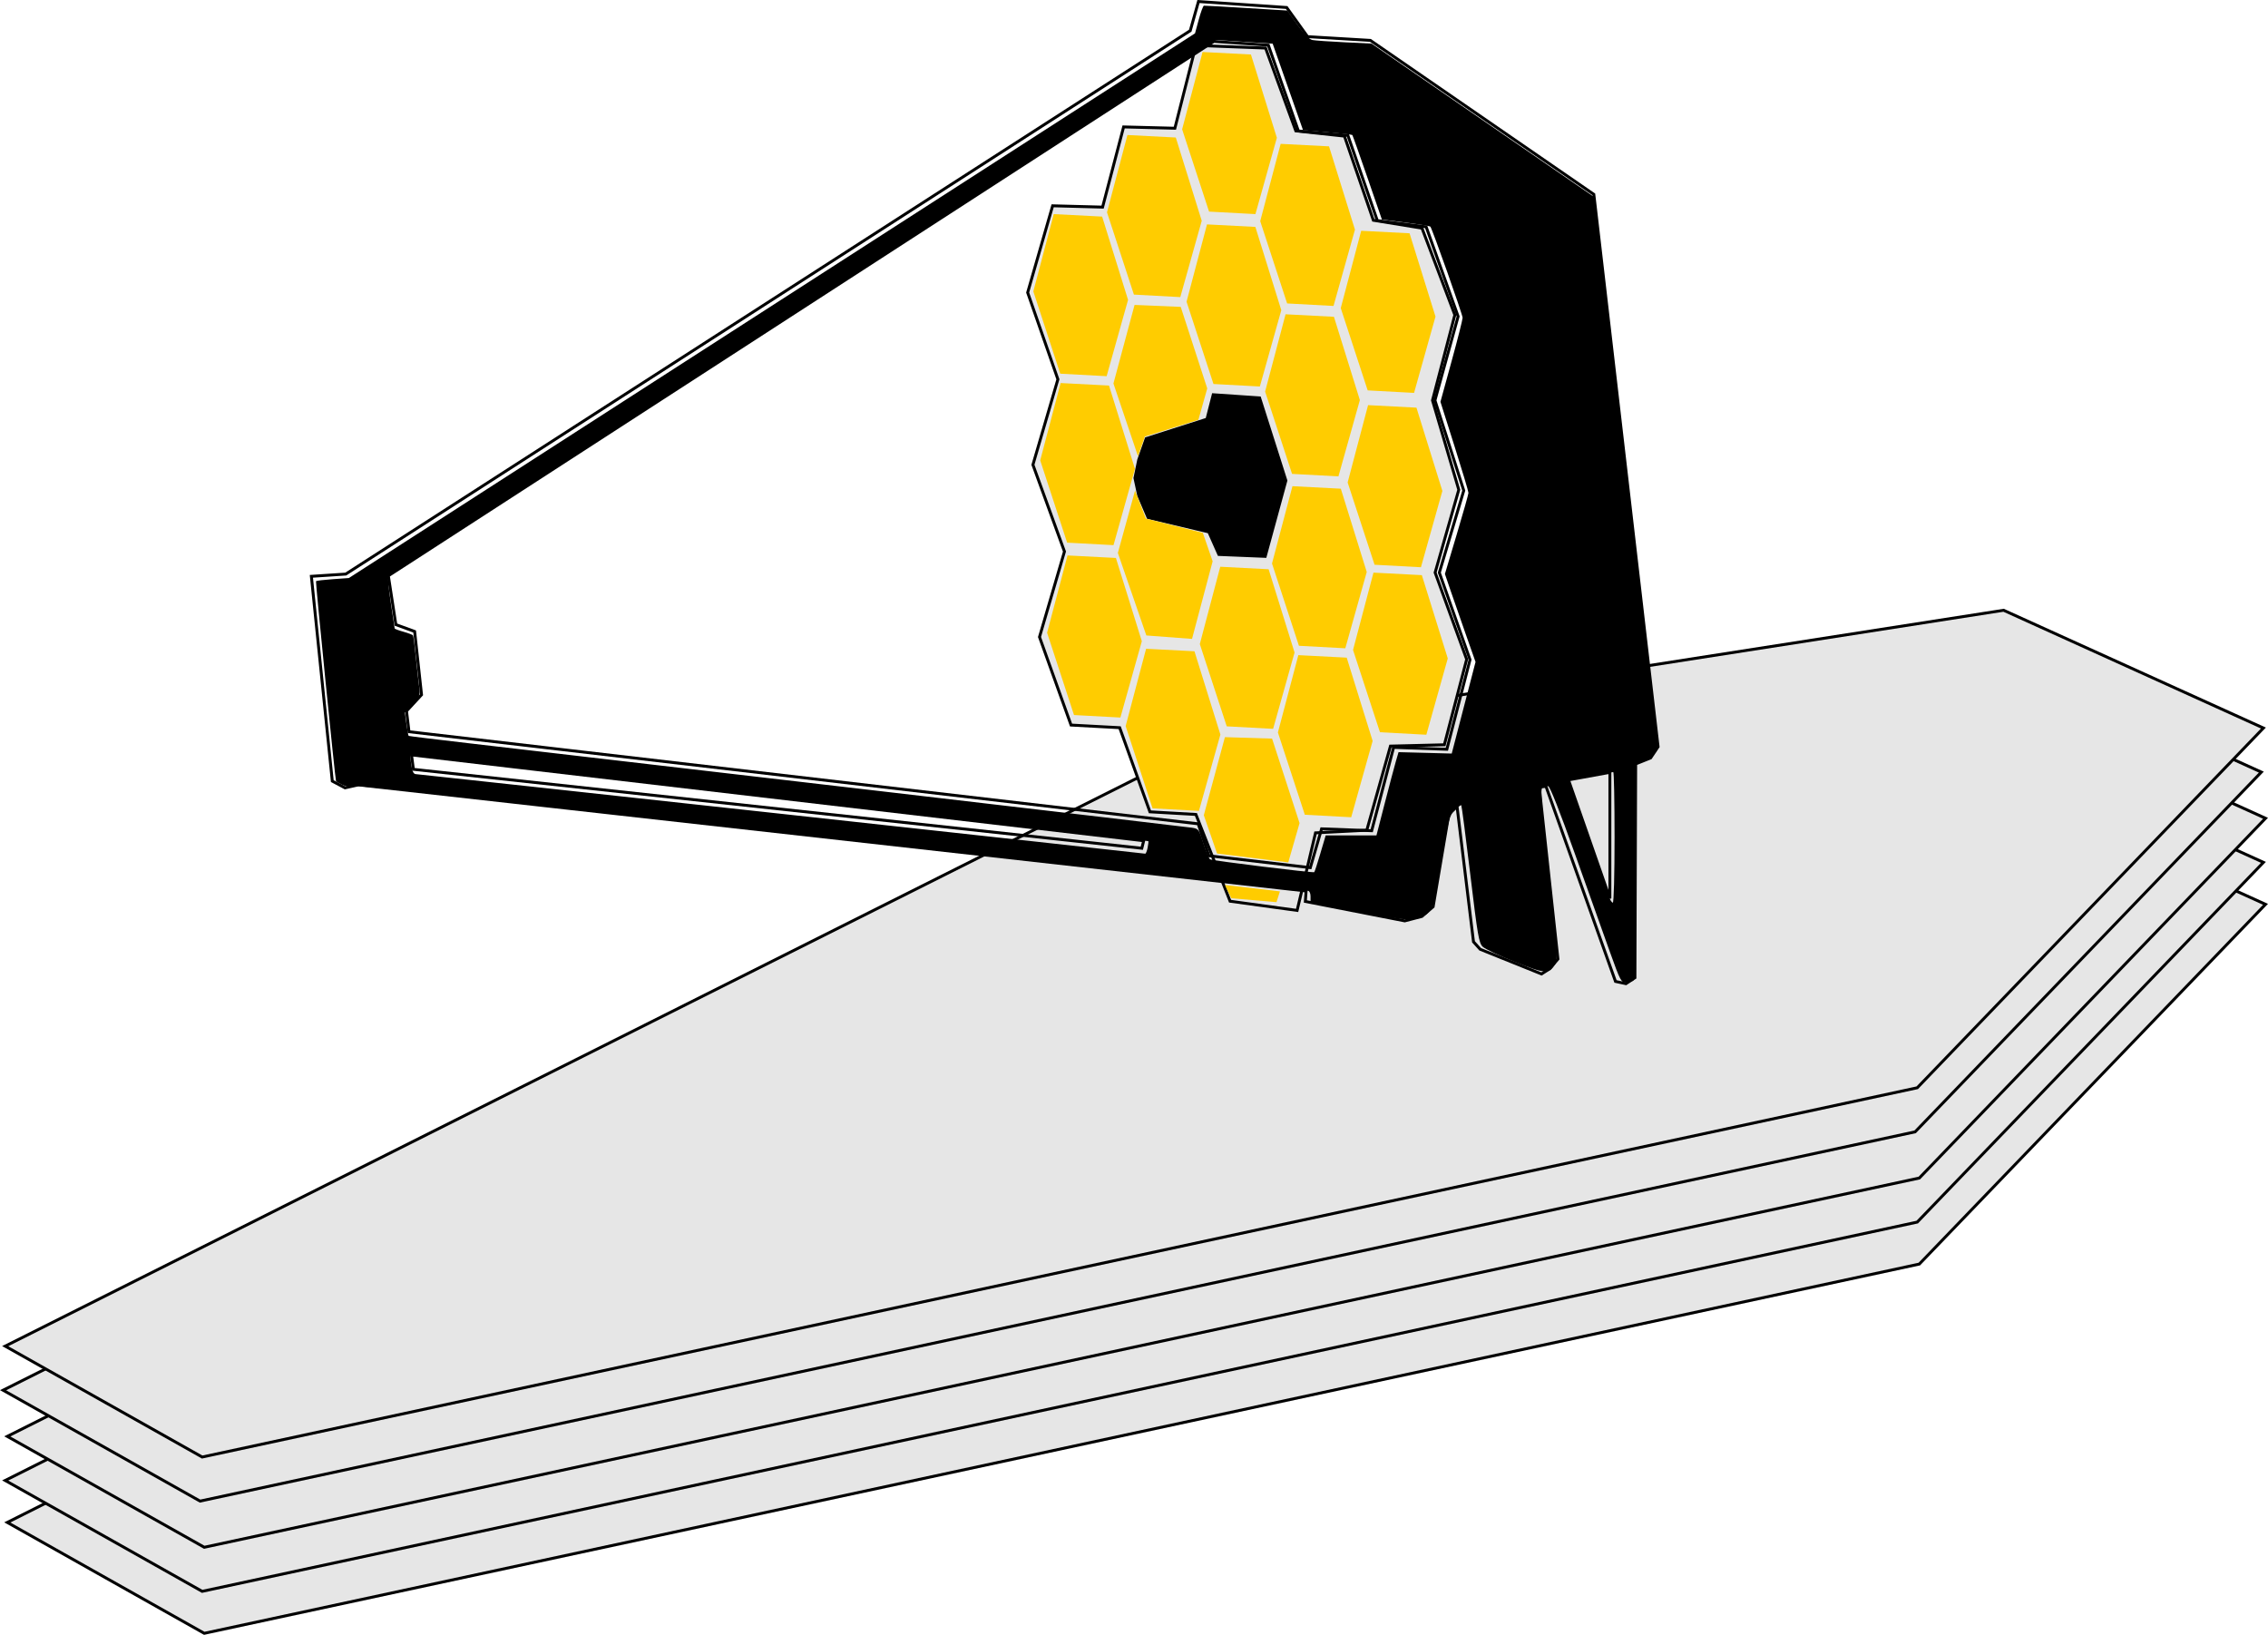 <?xml version="1.0" encoding="UTF-8" standalone="no"?>
<!-- Created with Inkscape (http://www.inkscape.org/) -->

<svg
   width="207.007mm"
   height="149.197mm"
   viewBox="0 0 207.007 149.197"
   version="1.1"
   id="svg11100"
   xml:space="preserve"
   sodipodi:docname="james_webb_telescope.svg"
   inkscape:version="1.2-beta (1b65182c, 2022-04-05)"
   xmlns:inkscape="http://www.inkscape.org/namespaces/inkscape"
   xmlns:sodipodi="http://sodipodi.sourceforge.net/DTD/sodipodi-0.dtd"
   xmlns="http://www.w3.org/2000/svg"
   xmlns:svg="http://www.w3.org/2000/svg"><sodipodi:namedview
     id="namedview11102"
     pagecolor="#ffffff"
     bordercolor="#000000"
     borderopacity="0.25"
     inkscape:pageshadow="2"
     inkscape:pageopacity="0.0"
     inkscape:pagecheckerboard="0"
     inkscape:deskcolor="#d1d1d1"
     inkscape:document-units="mm"
     showgrid="false"
     inkscape:zoom="0.5442921"
     inkscape:cx="-114.82805"
     inkscape:cy="434.50934"
     inkscape:window-width="1800"
     inkscape:window-height="1011"
     inkscape:window-x="0"
     inkscape:window-y="44"
     inkscape:window-maximized="0"
     inkscape:current-layer="layer6" /><defs
     id="defs11097" /><g
     inkscape:groupmode="layer"
     id="layer6"
     inkscape:label="sail layer"
     style="display:inline"
     transform="translate(-28.81,-57.159)"><path
       style="display:inline;fill:#e6e6e6;fill-opacity:1;stroke:#000000;stroke-width:0.265;stroke-dasharray:none;stroke-opacity:1"
       d="M 203.992,172.518 47.454,206.216 29.475,196.096 141.432,139.922 211.877,128.94 235.592,139.688 Z"
       id="path17191"
       sodipodi:nodetypes="ccccccc"
       inkscape:label="bottom sail" /><path
       style="display:inline;fill:#e6e6e6;fill-opacity:1;stroke:#000000;stroke-width:0.265;stroke-dasharray:none;stroke-opacity:1"
       d="M 203.801,168.688 47.263,202.386 29.284,192.266 141.24,136.091 l 70.445,-10.981 23.715,10.748 z"
       id="path17189"
       sodipodi:nodetypes="ccccccc"
       inkscape:label="sail 4" /><path
       style="display:inline;fill:#e6e6e6;fill-opacity:1;stroke:#000000;stroke-width:0.265;stroke-dasharray:none;stroke-opacity:1"
       d="M 203.992,164.666 47.454,198.364 29.475,188.244 141.432,132.069 l 70.445,-10.981 23.715,10.748 z"
       id="path17187"
       sodipodi:nodetypes="ccccccc"
       inkscape:label="middle sail" /><path
       style="display:inline;fill:#e6e6e6;fill-opacity:1;stroke:#000000;stroke-width:0.265;stroke-dasharray:none;stroke-opacity:1"
       d="M 203.609,160.452 47.071,194.15 29.092,184.03 141.049,127.855 l 70.445,-10.981 23.715,10.748 z"
       id="path17185"
       sodipodi:nodetypes="ccccccc"
       inkscape:label="sail 2" /><path
       style="fill:#e6e6e6;fill-opacity:1;stroke:#000000;stroke-width:0.265;stroke-dasharray:none;stroke-opacity:1"
       d="M 203.801,156.43 47.263,190.128 29.284,180.008 141.24,123.833 l 70.445,-10.981 23.715,10.748 z"
       id="path17181"
       sodipodi:nodetypes="ccccccc"
       inkscape:label="top sail" /></g><g
     inkscape:groupmode="layer"
     id="layer7"
     inkscape:label="mirror sides"
     transform="translate(-28.81,-57.159)"><path
       style="display:inline;fill:#e6e6e6;fill-opacity:1;stroke:#000000;stroke-width:0.265;stroke-dasharray:none;stroke-opacity:1"
       d="m 137.963,61.304 -1.919,7.558 -4.679,-0.12 -1.919,7.318 -4.559,-0.12 -2.279,7.918 2.759,7.918 -2.279,7.798 2.879,7.918 -2.279,7.798 2.879,8.038 4.439,0.24 2.759,7.678 4.199,0.24 3.119,7.918 6.118,0.84 1.68,-7.078 4.679,-0.24 2.159,-7.678 4.919,-0.12 2.039,-7.798 -2.879,-7.918 2.159,-7.558 -2.399,-8.158 2.039,-7.798 -2.999,-7.918 -4.439,-0.72 -2.639,-7.678 -4.439,-0.48 -2.759,-7.558 z"
       id="path19593"
       inkscape:label="mirror sides" /></g><g
     inkscape:label="black layer"
     inkscape:groupmode="layer"
     id="layer1"
     transform="translate(-6.006,-74.626)"><path
       style="fill:none;stroke:#000000;stroke-width:0.265;stroke-opacity:1"
       d="m 34.426,127.221 3.138,-0.205 77.08,-49.591 0.75,-2.66 8.049,0.546 1.91,2.66 5.73,0.341 20.396,14.052 5.866,50.409 -0.682,1.023 -1.364,0.546 -0.068,19.509 -0.819,0.546 -0.955,-0.205 -6.344,-17.803 -0.614,0.068 1.705,15.689 -0.75,0.887 -0.75,0.477 -5.593,-2.251 -0.614,-0.682 -1.501,-12.346 -0.75,0.682 -1.432,8.458 -1.023,0.887 -1.569,0.409 -9.072,-1.774 0.068,-0.955 -86.493,-9.686 -1.228,0.273 -1.16,-0.614 z"
       id="path11186" /><path
       style="fill:none;stroke:#000000;stroke-width:0.265;stroke-opacity:1"
       d="m 110.224,152.038 -66.485,-7.203 -0.172,-1.315 66.828,7.832 z"
       id="path11188" /><path
       style="display:inline;fill:none;fill-opacity:1;stroke:#000000;stroke-width:0.265;stroke-opacity:1"
       d="m 41.451,127.171 75.346,-48.764 4.974,0.343 2.744,7.832 4.516,0.4 2.687,7.775 4.459,0.572 2.916,8.175 -2.115,7.66 2.63,8.232 -2.23,7.489 2.801,7.946 -2.115,8.175 -4.859,-0.172 -2.001,7.603 -4.573,-0.172 -1.029,3.544 -9.261,-1.086 -0.972,-2.916 -72.031,-8.404 -0.229,-1.887 1.372,-1.486 -0.629,-5.774 -1.715,-0.629 z"
       id="path11192" /><path
       style="display:inline;fill:none;stroke:#000000;stroke-width:0.265;stroke-dasharray:none;stroke-opacity:1"
       d="m 149.165,145.799 3.78,10.823 v -11.51 z"
       id="path11194" /><path
       style="display:inline;fill:#000000;fill-opacity:1;stroke:none;stroke-width:0.672;stroke-dasharray:none;stroke-opacity:1"
       d="m 663.199,543.496 c -2.083,-5.814 -7.497,-20.991 -12.031,-33.726 -5.284,-14.84 -8.593,-23.215 -9.213,-23.323 -0.532,-0.093 -1.403,0.11 -1.934,0.452 -0.829,0.532 -0.516,4.777 2.207,29.945 2.945,27.216 3.096,29.442 2.105,30.955 -2.223,3.393 -3.295,3.329 -13.791,-0.822 -5.33,-2.108 -10.347,-4.472 -11.149,-5.252 -1.313,-1.278 -1.735,-3.734 -4.274,-24.91 -1.55,-12.92 -2.942,-23.627 -3.095,-23.793 -0.153,-0.166 -1.162,0.589 -2.242,1.678 -1.856,1.87 -2.109,2.843 -4.572,17.597 -2.924,17.513 -3.194,18.128 -8.643,19.653 -2.813,0.788 -4.326,0.603 -19.753,-2.411 l -16.706,-3.264 v -1.878 c 0,-1.035 -0.376,-1.894 -0.839,-1.915 -0.461,-0.02 -74.234,-8.275 -163.938,-18.344 -108.353,-12.162 -163.745,-18.128 -165.025,-17.774 -1.307,0.362 -2.547,0.212 -3.859,-0.467 -1.064,-0.55 -1.959,-1.068 -1.99,-1.151 -0.316,-0.84 -7.113,-68.688 -6.903,-68.909 0.155,-0.163 2.767,-0.474 5.802,-0.689 l 5.52,-0.392 145.716,-93.785 145.716,-93.785 1.285,-4.736 c 0.707,-2.605 1.51,-4.764 1.784,-4.798 0.274,-0.034 6.852,0.328 14.617,0.804 l 14.118,0.866 3.495,4.914 c 2.368,3.33 4.036,5.02 5.173,5.241 0.923,0.18 5.873,0.528 11,0.774 l 9.322,0.447 38.408,26.461 38.408,26.461 1.506,12.898 c 21.88,187.374 20.702,176.532 19.384,178.438 -0.673,0.973 -2.436,2.254 -3.917,2.847 l -2.693,1.078 v 36.787 c 0,27.717 -0.199,36.985 -0.805,37.592 -0.443,0.443 -1.615,0.805 -2.606,0.805 -1.716,0 -1.977,-0.493 -5.587,-10.571 z m 1.614,-39.432 c 0,-12.367 -0.198,-22.485 -0.441,-22.485 -0.242,0 -3.838,0.633 -7.99,1.407 l -7.549,1.407 1.882,5.473 c 2.049,5.958 10.822,30.979 12.097,34.502 0.434,1.2 1.062,2.181 1.395,2.181 0.348,0 0.606,-9.568 0.606,-22.485 z m -101.341,5.562 1.848,-6.233 h 8.742 8.742 l 2.855,-11.075 c 1.57,-6.091 3.281,-12.543 3.802,-14.337 l 0.947,-3.262 9.161,0.242 9.161,0.242 4.1,-15.773 4.1,-15.773 -3.315,-9.397 c -1.823,-5.168 -4.197,-11.986 -5.274,-15.151 l -1.959,-5.754 4.047,-13.538 c 2.226,-7.446 4.055,-13.918 4.065,-14.381 0.01,-0.464 -2.157,-7.71 -4.816,-16.103 l -4.834,-15.26 3.826,-13.936 c 2.105,-7.665 3.819,-14.421 3.809,-15.013 -0.018,-1.131 -10.523,-30.795 -11.114,-31.386 -0.188,-0.188 -4.019,-0.814 -8.514,-1.39 l -8.172,-1.049 -4.979,-14.431 c -2.739,-7.937 -5.083,-14.544 -5.211,-14.683 -0.127,-0.139 -3.999,-0.569 -8.603,-0.956 l -8.372,-0.704 -5.23,-14.892 -5.23,-14.892 -9.749,-0.641 -9.749,-0.641 -142.231,91.998 c -78.227,50.599 -142.496,92.173 -142.82,92.388 -0.326,0.216 0.021,4.318 0.778,9.184 0.752,4.837 1.367,8.926 1.367,9.087 0,0.161 1.367,0.676 3.038,1.144 1.671,0.468 3.149,1.036 3.284,1.262 0.136,0.226 0.588,3.734 1.005,7.794 0.417,4.061 0.933,8.641 1.146,10.177 0.356,2.563 0.167,3.035 -2.282,5.705 l -2.67,2.911 0.539,3.922 c 0.297,2.157 0.637,3.997 0.757,4.088 0.119,0.091 9.731,1.265 21.36,2.609 68.964,7.967 246.375,28.688 248.403,29.013 2.335,0.374 2.462,0.547 3.991,5.421 0.868,2.769 1.894,5.229 2.28,5.468 0.754,0.466 35.446,4.744 35.871,4.424 0.14,-0.106 1.087,-2.997 2.103,-6.425 z m -59.488,-1.978 c 0.233,-1.166 0.347,-2.19 0.252,-2.276 -0.378,-0.339 -253.771,-29.834 -254.035,-29.57 -0.156,0.156 -0.075,1.67 0.179,3.365 0.329,2.194 0.779,3.092 1.561,3.117 1.023,0.033 250.28,27.223 251.2,27.402 0.231,0.045 0.61,-0.873 0.844,-2.039 z"
       id="path17122"
       inkscape:label="main black fill"
       transform="matrix(0.265,0,0,0.265,-22.804,17.467)" /><path
       style="display:inline;fill:#000000;fill-opacity:1;stroke:#000000;stroke-width:0.265;stroke-opacity:1"
       d="m 116.741,110.649 -0.572,2.23 -5.545,1.772 -0.686,1.944 -0.343,1.658 0.343,1.601 0.858,2.001 5.545,1.315 0.915,2.058 4.23,0.172 1.887,-6.917 -2.401,-7.546 z"
       id="path11190"
       inkscape:label="black part of mirror" /></g><g
     inkscape:groupmode="layer"
     id="layer5"
     inkscape:label="mirror layer"
     transform="translate(-28.81,-57.159)"><path
       style="fill:#ffcc00;fill-opacity:1;stroke:none;stroke-width:0.265;stroke-dasharray:none;stroke-opacity:1"
       d="m 124.99,76.697 -1.866,7.055 2.458,7.51 4.233,0.228 1.957,-6.964 -2.367,-7.601 z"
       id="path15303" /><path
       style="fill:#ffcc00;fill-opacity:1;stroke:none;stroke-width:0.265;stroke-dasharray:none;stroke-opacity:1"
       d="m 131.714,69.48 -1.866,7.055 2.458,7.51 4.233,0.228 1.957,-6.964 -2.367,-7.601 z"
       id="path15839" /><path
       style="fill:#ffcc00;fill-opacity:1;stroke:none;stroke-width:0.265;stroke-dasharray:none;stroke-opacity:1"
       d="m 138.572,61.905 -1.866,7.055 2.458,7.51 4.233,0.228 1.957,-6.964 -2.367,-7.601 z"
       id="path15841" /><path
       style="fill:#ffcc00;fill-opacity:1;stroke:none;stroke-width:0.265;stroke-dasharray:none;stroke-opacity:1"
       d="m 145.699,70.287 -1.866,7.055 2.458,7.51 4.233,0.228 1.957,-6.964 -2.367,-7.601 z"
       id="path15843" /><path
       style="fill:#ffcc00;fill-opacity:1;stroke:none;stroke-width:0.265;stroke-dasharray:none;stroke-opacity:1"
       d="m 138.976,77.638 -1.866,7.055 2.458,7.51 4.233,0.228 1.957,-6.964 -2.367,-7.601 z"
       id="path15845" /><path
       style="fill:#ffcc00;fill-opacity:1;stroke:none;stroke-width:0.265;stroke-dasharray:none;stroke-opacity:1"
       d="m 146.147,85.841 -1.866,7.055 2.458,7.51 4.233,0.228 1.957,-6.964 -2.367,-7.601 z"
       id="path15847" /><path
       style="fill:#ffcc00;fill-opacity:1;stroke:none;stroke-width:0.265;stroke-dasharray:none;stroke-opacity:1"
       d="m 153.05,78.221 -1.866,7.055 2.458,7.51 4.233,0.228 1.957,-6.964 -2.367,-7.601 z"
       id="path15849" /><path
       style="fill:#ffcc00;fill-opacity:1;stroke:none;stroke-width:0.265;stroke-dasharray:none;stroke-opacity:1"
       d="m 153.678,94.133 -1.866,7.055 2.458,7.51 4.233,0.228 1.957,-6.964 -2.367,-7.601 z"
       id="path15851" /><path
       style="fill:#ffcc00;fill-opacity:1;stroke:none;stroke-width:0.265;stroke-dasharray:none;stroke-opacity:1"
       d="m 146.775,101.529 -1.866,7.055 2.458,7.51 4.233,0.228 1.957,-6.964 -2.367,-7.601 z"
       id="path15853" /><path
       style="fill:#ffcc00;fill-opacity:1;stroke:none;stroke-width:0.265;stroke-dasharray:none;stroke-opacity:1"
       d="m 125.618,92.116 -1.866,7.055 2.458,7.51 4.233,0.228 1.957,-6.964 -2.367,-7.601 z"
       id="path15855" /><path
       style="fill:#ffcc00;fill-opacity:1;stroke:none;stroke-width:0.265;stroke-dasharray:none;stroke-opacity:1"
       d="m 126.246,107.849 -1.866,7.055 2.458,7.51 4.233,0.228 1.957,-6.964 -2.367,-7.601 z"
       id="path17030" /><path
       style="fill:#ffcc00;fill-opacity:1;stroke:none;stroke-width:0.265;stroke-dasharray:none;stroke-opacity:1"
       d="m 133.417,116.366 -1.866,7.055 2.458,7.51 4.233,0.228 1.957,-6.964 -2.367,-7.601 z"
       id="path17032" /><path
       style="fill:#ffcc00;fill-opacity:1;stroke:none;stroke-width:0.265;stroke-dasharray:none;stroke-opacity:1"
       d="m 140.186,108.88 -1.866,7.055 2.458,7.51 4.233,0.228 1.957,-6.964 -2.367,-7.601 z"
       id="path17034" /><path
       style="fill:#ffcc00;fill-opacity:1;stroke:none;stroke-width:0.265;stroke-dasharray:none;stroke-opacity:1"
       d="m 147.313,116.948 -1.866,7.055 2.458,7.51 4.233,0.228 1.957,-6.964 -2.367,-7.601 z"
       id="path17036" /><path
       style="fill:#ffcc00;fill-opacity:1;stroke:none;stroke-width:0.265;stroke-dasharray:none;stroke-opacity:1"
       d="m 154.171,109.418 -1.866,7.055 2.458,7.51 4.233,0.228 1.957,-6.964 -2.367,-7.601 z"
       id="path17038" /><path
       style="display:inline;fill:#ffcc00;fill-opacity:1;stroke:none;stroke-width:0.265;stroke-dasharray:none;stroke-opacity:1"
       d="m 140.612,137.923 0.583,1.21 4.124,0.359 0.314,-0.986 z"
       id="path17046"
       inkscape:label="partial 3 - bottom" /><path
       style="display:inline;fill:#ffcc00;fill-opacity:1;stroke:none;stroke-width:0.265;stroke-dasharray:none;stroke-opacity:1"
       d="m 140.612,124.431 -1.927,7.127 1.21,3.496 6.499,0.807 1.031,-3.586 -2.51,-7.71 z"
       id="path17044"
       inkscape:label="partial 3 - top" /><path
       style="display:inline;fill:#ffcc00;fill-opacity:1;stroke:none;stroke-width:0.265;stroke-dasharray:none;stroke-opacity:1"
       d="m 132.409,101.929 -1.569,5.693 2.6,7.53 4.169,0.314 1.883,-7.082 -0.896,-2.6 -5.2,-1.3 z"
       id="path17042"
       inkscape:label="partial 2" /><path
       style="display:inline;fill:#ffcc00;fill-opacity:1;stroke:none;stroke-width:0.265;stroke-dasharray:none;stroke-opacity:1"
       d="m 132.365,84.986 4.213,0.179 2.42,7.441 -0.807,2.869 -4.886,1.524 -0.628,1.793 -2.241,-6.634 z"
       id="path17040"
       inkscape:label="partial 1" /></g></svg>
